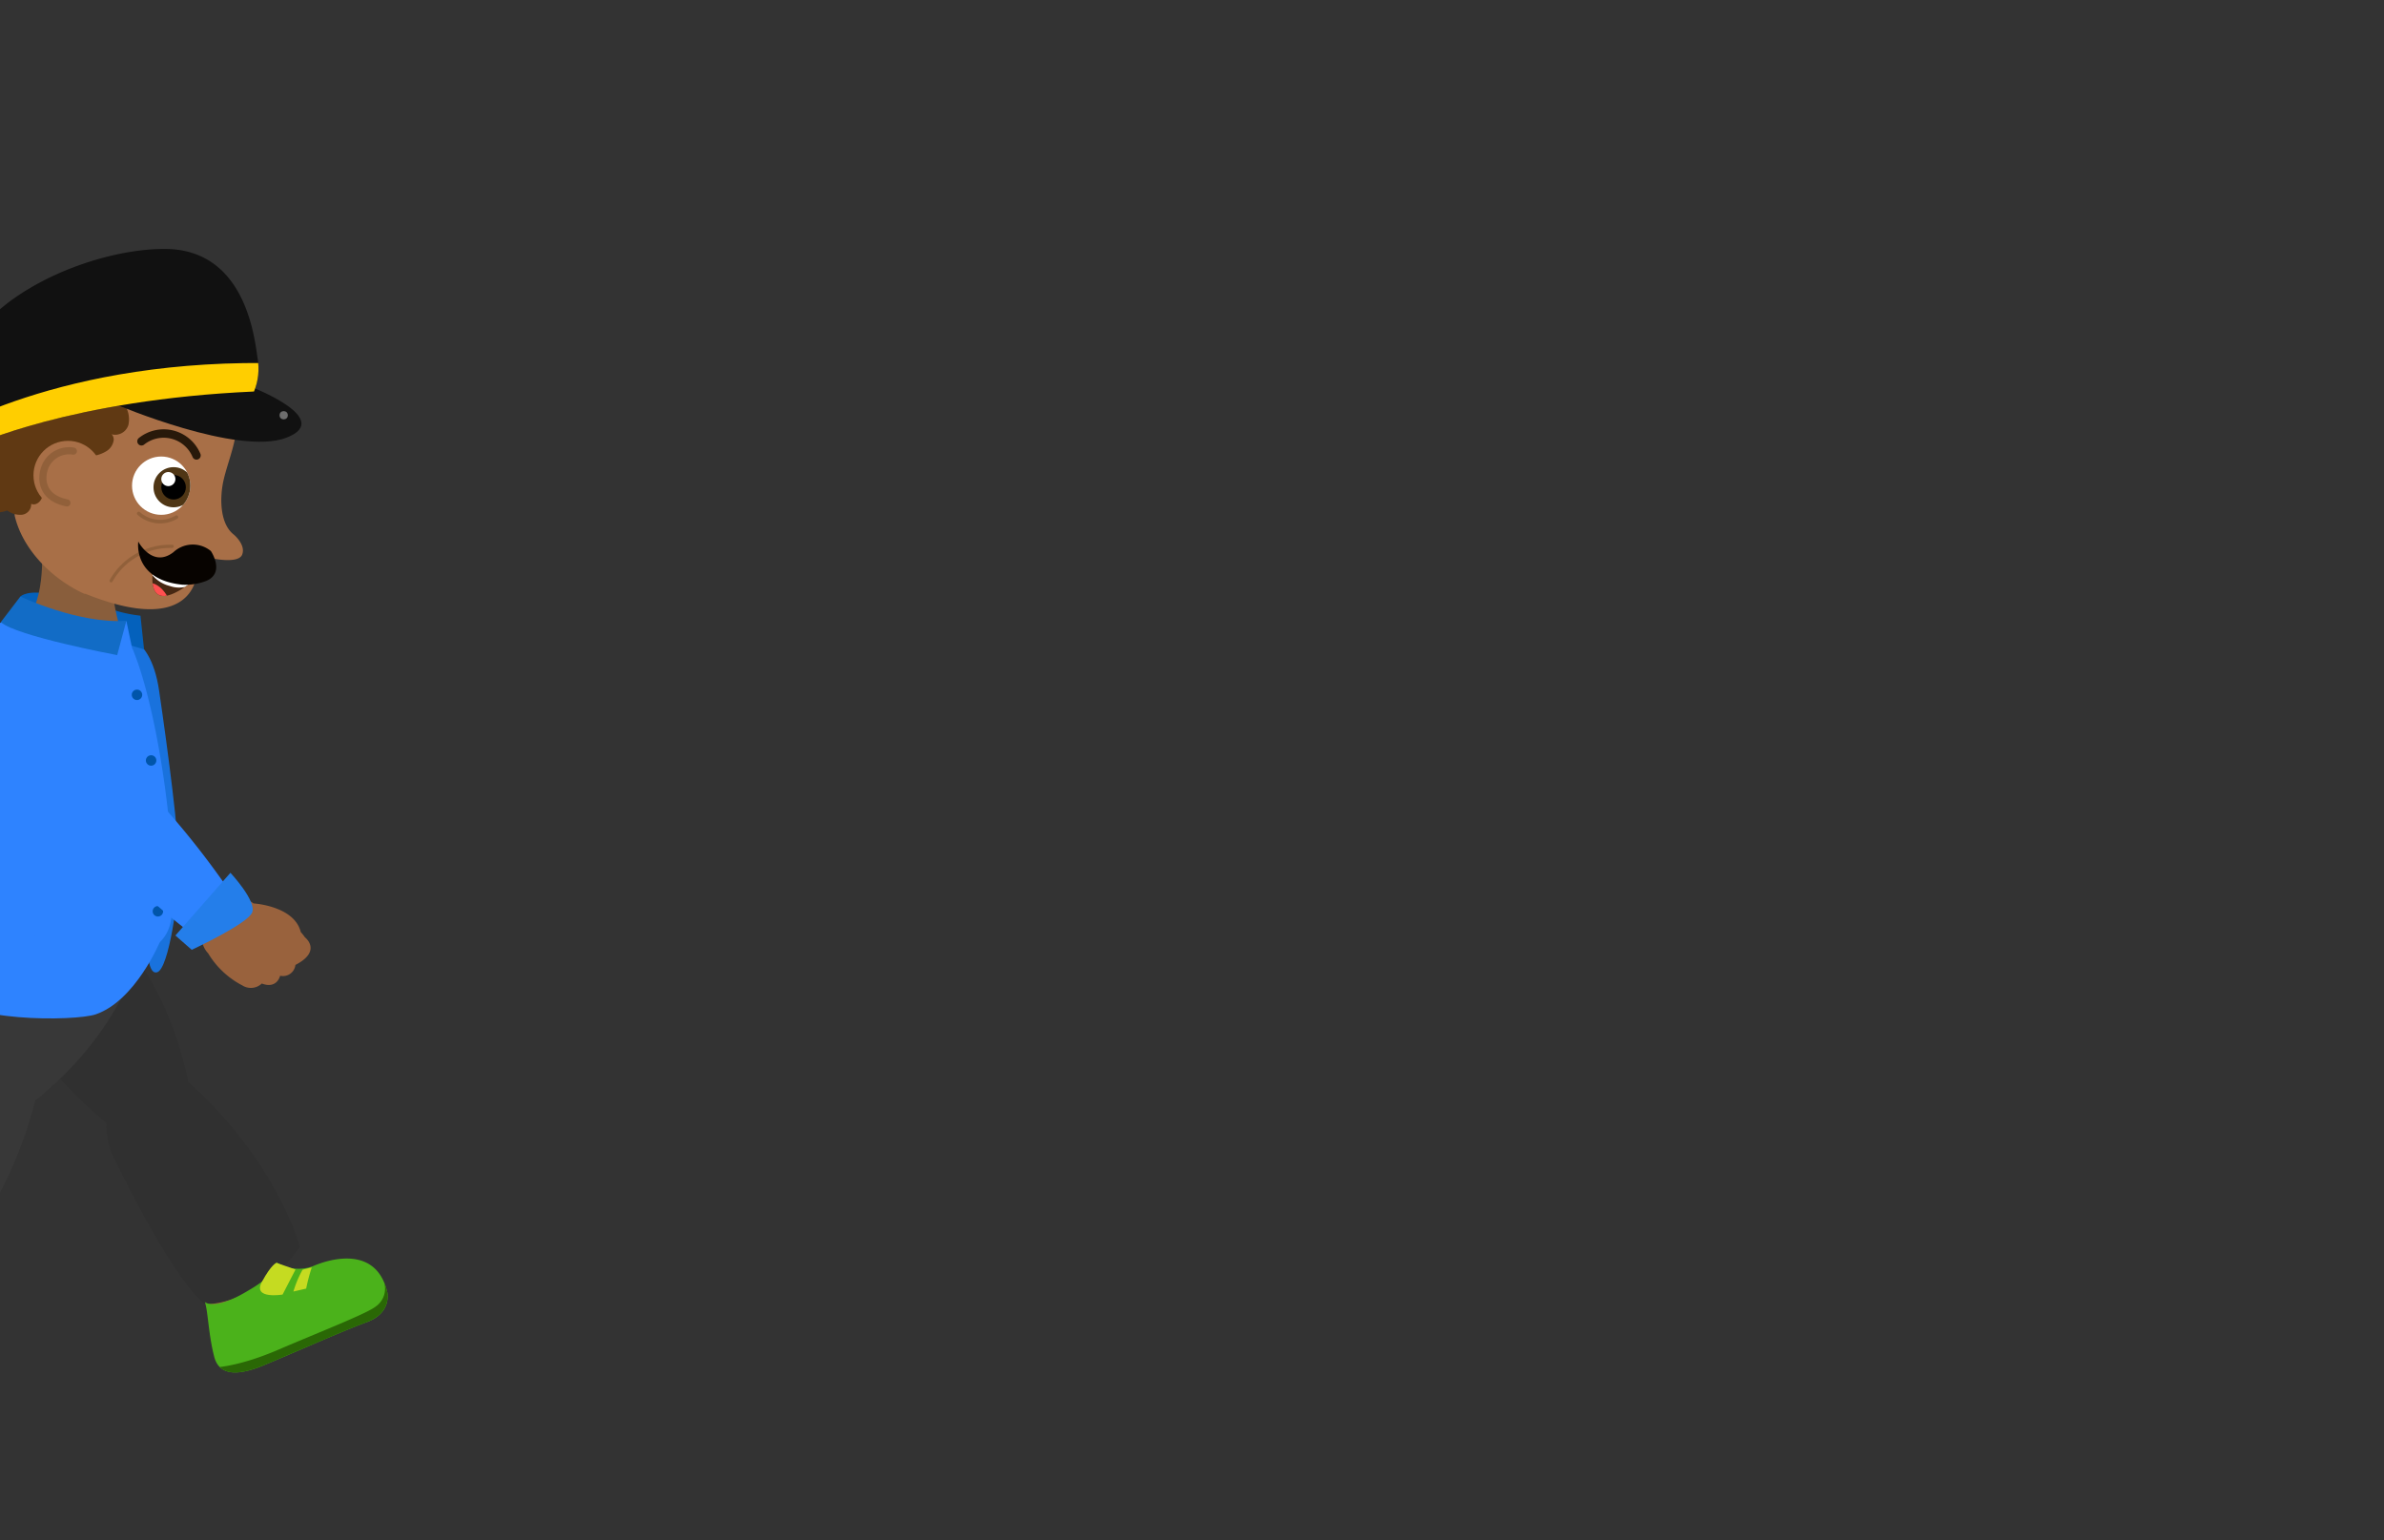 <svg xmlns="http://www.w3.org/2000/svg" xmlns:xlink="http://www.w3.org/1999/xlink" viewBox="0 0 260 168"><rect x="0" y="0" width="260" height="168" fill="#333333" stroke="none"/><defs><style>.cls-1{fill:#4bb21b;}.cls-2{fill:#fff;}.cls-3{fill:#111;}.cls-4{fill:#472813;}.cls-5{fill:#227fef;}.cls-6{fill:#303030;}.cls-7{fill:#9b633d;}.cls-8{clip-path:url(#clip-path);}.cls-9{fill:#2a6805;}.cls-10{fill:#c5db21;}.cls-11{fill:#383838;}.cls-12{fill:#1972dd;}.cls-13{fill:#0461bc;}.cls-14{fill:#895e3c;}.cls-15{fill:#a86f47;}.cls-16{fill:#603913;}.cls-17,.cls-20,.cls-24,.cls-25{fill:none;stroke-linecap:round;stroke-linejoin:round;}.cls-17{stroke:#28190a;stroke-width:0.92px;}.cls-18{clip-path:url(#clip-path-2);}.cls-19{fill:#4f3615;}.cls-20,.cls-24,.cls-25{stroke:#4f3615;opacity:0.25;}.cls-20{stroke-width:0.35px;}.cls-21{fill:#6d6d6d;}.cls-22{clip-path:url(#clip-path-3);}.cls-23{fill:#ffce00;}.cls-24{stroke-width:0.39px;}.cls-25{stroke-width:0.78px;}.cls-26{fill:#2e83ff;}.cls-27{fill:#126cc6;}.cls-28{fill:#05a;}.cls-29{clip-path:url(#clip-path-4);}.cls-30{fill:#ff5050;}.cls-31{fill:#070300;}.cls-32{fill:#99623d;}.cls-33{fill:#247eea;}</style><clipPath id="clip-path"><path class="cls-1" d="M22.34,142s1,1.05,4.86-1.32c0,0,2.94-1.62,2.95-3a4.52,4.52,0,0,0,3.94.43c2-.87,6.95-2.23,8.14,2.8,0,0,.57,2.28-2.26,3.3s-10.6,4.52-12,5S24,150.38,23.37,148,22.67,142.86,22.34,142Z"/></clipPath><clipPath id="clip-path-2"><circle class="cls-2" cx="17.58" cy="52.97" r="3.18"/></clipPath><clipPath id="clip-path-3"><path class="cls-3" d="M-2.89,48.6s10.52-5,30.59-5.9a6.51,6.51,0,0,0,.39-3.63C27.76,36.82,26.77,27.19,18,27.15S-4.92,33.42-4.58,42.5C-4.58,42.5-5,47-2.89,48.6Z"/></clipPath><clipPath id="clip-path-4"><path class="cls-4" d="M16.68,62.34s-.88,4.89,3.86,1.41C20.54,63.75,20,62.3,16.68,62.34Z"/></clipPath></defs><g id="Layer_2" data-name="Layer 2"><path class="cls-5" d="M10.43,77.59s-5.88,6.6-12.34,9.68c0,0-3.65-.3-5.23-3.31,0,0,2.87-8.26,10.14-13S13.71,73.13,10.43,77.59Z"/><path class="cls-6" d="M6.49,95.28S-2,97.87-1.16,104.62,9,120.7,12.69,123.31s8.51-3.17,7.69-6.1S17.89,104.83,6.49,95.28Z"/><path class="cls-7" d="M18.18,135.14s4.09,5.8,4.46,7.78.14,7.09,3.56,6.14,10-4,13.81-5.37,1.25-6.44-3.06-6.25-5.55,5.43-9.62-4.69l-6.58-2.09Z"/><path class="cls-6" d="M12.11,125.64s6.43,13.59,10.25,16.62c0,0,6,.08,10.34-6.28,0,0-3-11.46-15.62-20.77C17.08,115.21,9.54,117.25,12.11,125.64Z"/><path class="cls-1" d="M22.34,142s1,1.05,4.86-1.32c0,0,2.94-1.62,2.95-3a4.52,4.52,0,0,0,3.94.43c2-.87,6.95-2.23,8.14,2.8,0,0,.57,2.28-2.26,3.3s-10.6,4.52-12,5S24,150.38,23.37,148,22.67,142.86,22.34,142Z"/><g class="cls-8"><path class="cls-9" d="M22.91,149.17s2.65.09,7.36-1.93,9.81-4,10.74-4.77a2.37,2.37,0,0,0,.9-2.55l.66.34.56,3.39-4.84,3.41-13.83,4.31s-1.41-1.14-1.31-1.23S22.91,149.17,22.91,149.17Z"/></g><path class="cls-10" d="M30.15,137.73s-.54.14-1.59,2.08,2.26,1.38,2.26,1.38l1.41-2.73Z"/><path class="cls-10" d="M32,140.86a11.64,11.64,0,0,1,1-2.38l1-.25a20.24,20.24,0,0,0-.61,2.31Z"/><path class="cls-11" d="M17.53,97.14s-6.2-6.34-11.81-2.5S-3.91,111-4.52,115.53s6.72,6.1,9,4S14.28,111.66,17.53,97.14Z"/><path class="cls-11" d="M-6.86,116.08s-9.11,12-10,16.74c0,0,2.67,5.34,10.32,6.3,0,0,8.8-7.94,11.28-23.41C4.69,115.71-.59,109.94-6.86,116.08Z"/><path class="cls-5" d="M.17,86.29a91.94,91.94,0,0,1-11.43,14.89s-4-1.48-4.72-3.43a66.23,66.23,0,0,1,9.47-15.6s2.8-3,4.9-1S1.26,84.59.17,86.29"/><path class="cls-12" d="M12.12,69c.17.05,4.23-.52,5.23,6.31s2.16,15.65,2.16,19.15-1.1,11.14-2.35,11.57-1.06-3.75-1.06-3.75l-7.83-24Z"/><path class="cls-13" d="M11.56,66.24a15.26,15.26,0,0,0,3.76.91l.39,3.67-5.49-1.6Z"/><path class="cls-13" d="M2.22,65.06s.78-.84,3.62-.17L5.27,67.4S2.44,65.89,2.22,65.06Z"/><path class="cls-14" d="M4.57,59.69s.5,6.88-2.34,8.3c0,0,2.34,5.6,11.63,2.27,0,0-1.49-2.06-1.85-8.65S4.57,55.16,4.57,59.69Z"/><path class="cls-15" d="M9.19,64.76C5.75,63.19,2.48,60,1.6,56.24c0,0,0-.17,0-.49a3.66,3.66,0,0,1-1.86-.58C-2.15,54-2.1,52-1.32,50.24a3.7,3.7,0,0,0,.41-1.46,8.83,8.83,0,0,0-.16-1.62,12.94,12.94,0,0,1-.08-3.88,10.42,10.42,0,0,1,4.59-6.91,14,14,0,0,1,8.14-2.15c4.39.13,8.65.69,11.41,4.11a16.64,16.64,0,0,1,2.82,7.4c.11,2.19-.91,4.45-1.41,6.56-.45,1.91-.46,4.79,1.08,6,0,0,1.36,1.11.93,2.2s-3.58.35-3.58.35.27,1.75-1.37,1.72c0,0-.2,7-12.12,2.21"/><path class="cls-16" d="M-1.37,47.57A2.77,2.77,0,0,0-3.57,49a1.77,1.77,0,0,0,.74,2.34,2,2,0,0,0-.69,2.14,2,2,0,0,0,1.78,1.39,1.13,1.13,0,0,0,1,1,3.23,3.23,0,0,0,1.53-.2,2.32,2.32,0,0,0,1.61.47,1.14,1.14,0,0,0,1-1.19c.54.25,1.17-.31,1.22-.9A2.72,2.72,0,0,0,4,52.45a2.33,2.33,0,0,0-.42-3.27,8,8,0,0,1-1.29-.8,6.19,6.19,0,0,0-.47-.55,1,1,0,0,0-1-.1c-.18.1-.39.26-.57.16s-.12-.15-.18-.23c-.24-.33-.75-.28-1.15-.2"/><path class="cls-17" d="M21.43,49.67a3.88,3.88,0,0,0-6-1.54"/><circle class="cls-2" cx="17.58" cy="52.97" r="3.18"/><g class="cls-18"><circle class="cls-19" cx="18.93" cy="53.14" r="2.19"/><circle cx="18.93" cy="53.14" r="1.34"/><circle class="cls-2" cx="18.36" cy="52.25" r="0.77"/></g><path class="cls-20" d="M18.78,59.59a7.38,7.38,0,0,0-6.66,3.75"/><path class="cls-16" d="M13.4,43.9A2.84,2.84,0,0,1,14,46.36a1.51,1.51,0,0,1-2.09.91c.33,0,.52.41.49.74a1.7,1.7,0,0,1-.8,1.2,3.87,3.87,0,0,1-1.4.51c-.37.08-.89,0-.92-.35.38.2.25.79,0,1.12a2.77,2.77,0,0,1-2.08,1A2.8,2.8,0,0,1,5,50.6a1.81,1.81,0,0,1-1.56.52,1.79,1.79,0,0,1-1.29-1A1.47,1.47,0,0,1,.92,51a1.69,1.69,0,0,1-1.38-.31,1,1,0,0,1-.18-1.31.47.47,0,0,1-.65.08,1.07,1.07,0,0,1-.33-.64,2.72,2.72,0,0,1,.49-2.14A2.71,2.71,0,0,1,.79,45.57a1.21,1.21,0,0,1-.1-1.46,2.62,2.62,0,0,1,1.23-.94,6.54,6.54,0,0,1,1.68-.46c.49-.06,1.09,0,1.3.44a4.17,4.17,0,0,1,1.57-1.47,2.14,2.14,0,0,1,2.08.1,6.83,6.83,0,0,1,.84.86.39.39,0,0,0,.21.13.41.41,0,0,0,.28-.13l1-.83c.37-.31.86-.63,1.29-.41s.44.58.75.73a1.21,1.21,0,0,0,.73,0,1,1,0,0,1,.72.09c.21.14.27.5.05.62"/><path class="cls-3" d="M12.68,44.12S26,49.79,31.26,47.73s-4-5.59-4-5.59Z"/><circle class="cls-21" cx="30.94" cy="45.29" r="0.45"/><path class="cls-3" d="M-2.89,48.6s10.52-5,30.59-5.9a6.51,6.51,0,0,0,.39-3.63C27.76,36.82,26.77,27.19,18,27.15S-4.92,33.42-4.58,42.5C-4.58,42.5-5,47-2.89,48.6Z"/><g class="cls-22"><path class="cls-3" d="M-3.14,45.68S15.74,31.2,26,39.85L11.19,43.3Z"/><path class="cls-23" d="M-7,47.64s13.47-8.78,38.12-8l-2.26,5.48L-7.2,52l.13-3.84"/></g><path class="cls-24" d="M15.13,56a3.49,3.49,0,0,0,4.11.4"/><circle class="cls-15" cx="7.41" cy="51.84" r="3.76"/><path class="cls-25" d="M8,49.2a2.83,2.83,0,0,0-3.23,2.18s-.84,2.77,2.53,3.47"/><path class="cls-26" d="M1.75,67.26A6.27,6.27,0,0,0-3,72.12c-1,4.28-7,23.65-4.38,28.61s5.93,3.79,10.31,3.69,15,2,15.75-4.28-1.18-21.94-4.19-29.3C14.44,70.84,9.07,65.88,1.75,67.26Z"/><polygon class="cls-26" points="13.78 67.71 14.44 70.84 12.35 70.87 13.78 67.71"/><path class="cls-27" d="M2.22,65.06s6.31,3,11.56,2.65l-1,3.74S1.7,69.37.09,67.85Z"/><circle class="cls-28" cx="14.94" cy="75.78" r="0.57"/><circle class="cls-28" cx="16.48" cy="82.94" r="0.57"/><circle class="cls-28" cx="17.3" cy="91" r="0.57"/><circle class="cls-28" cx="17.22" cy="99.39" r="0.57"/><path class="cls-26" d="M17.44,102.72s-2.66,6.42-7,7.91c-2.22.76-14.78.91-16.59-2.6s-4.28-4.79-1.69-14.78c0,0,12.19,9.47,12.58,9.47Z"/><path class="cls-26" d="M5.38,71.43a95.83,95.83,0,0,1,9,13.9s-4.33,3.27-4.94,5.55C9.48,90.88-1,79.94-2,77.64S-3.49,72.51.41,70.55,5.38,71.43,5.38,71.43Z"/><path class="cls-4" d="M16.68,62.34s-.88,4.89,3.86,1.41C20.54,63.75,20,62.3,16.68,62.34Z"/><g class="cls-29"><path class="cls-2" d="M16.21,62.11a3.56,3.56,0,0,0,2.31,1.8,3,3,0,0,0,2.8-.42l-2.39-1.83Z"/><path class="cls-30" d="M16.25,63.57s1.31-.14,2.27,2l-2.26-.22Z"/></g><path class="cls-31" d="M23,60.1a3.1,3.1,0,0,0-4.08.12c-2.3,1.78-3.84-1.15-3.84-1.15s-.62,4.16,4.81,4.7a6.33,6.33,0,0,0,2.6-.41C24.6,62.47,23,60.1,23,60.1Z"/><path class="cls-32" d="M32.22,105.24a1.37,1.37,0,0,1-1.67,1.18s-.32,1.48-2,.85a1.73,1.73,0,0,1-2.13.2,9.37,9.37,0,0,1-3.72-3.5s-1.86-1.73.39-4.55,4.55-.89,4.55-.89,4.46.26,5.16,3.12a6.51,6.51,0,0,1,.46.58S35.18,103.71,32.22,105.24Z"/><path class="cls-26" d="M14,83.94a92.27,92.27,0,0,1,11.9,14.52s-2.35,3.56-4.41,3.82a66.14,66.14,0,0,1-13-12.76s-2.25-3.41.12-5,4-2,5.43-.57"/><path class="cls-33" d="M25.13,95.19l-6,6.84,1.78,1.56s6.08-2.82,6.59-4.07S25.13,95.19,25.13,95.19Z"/></g></svg>